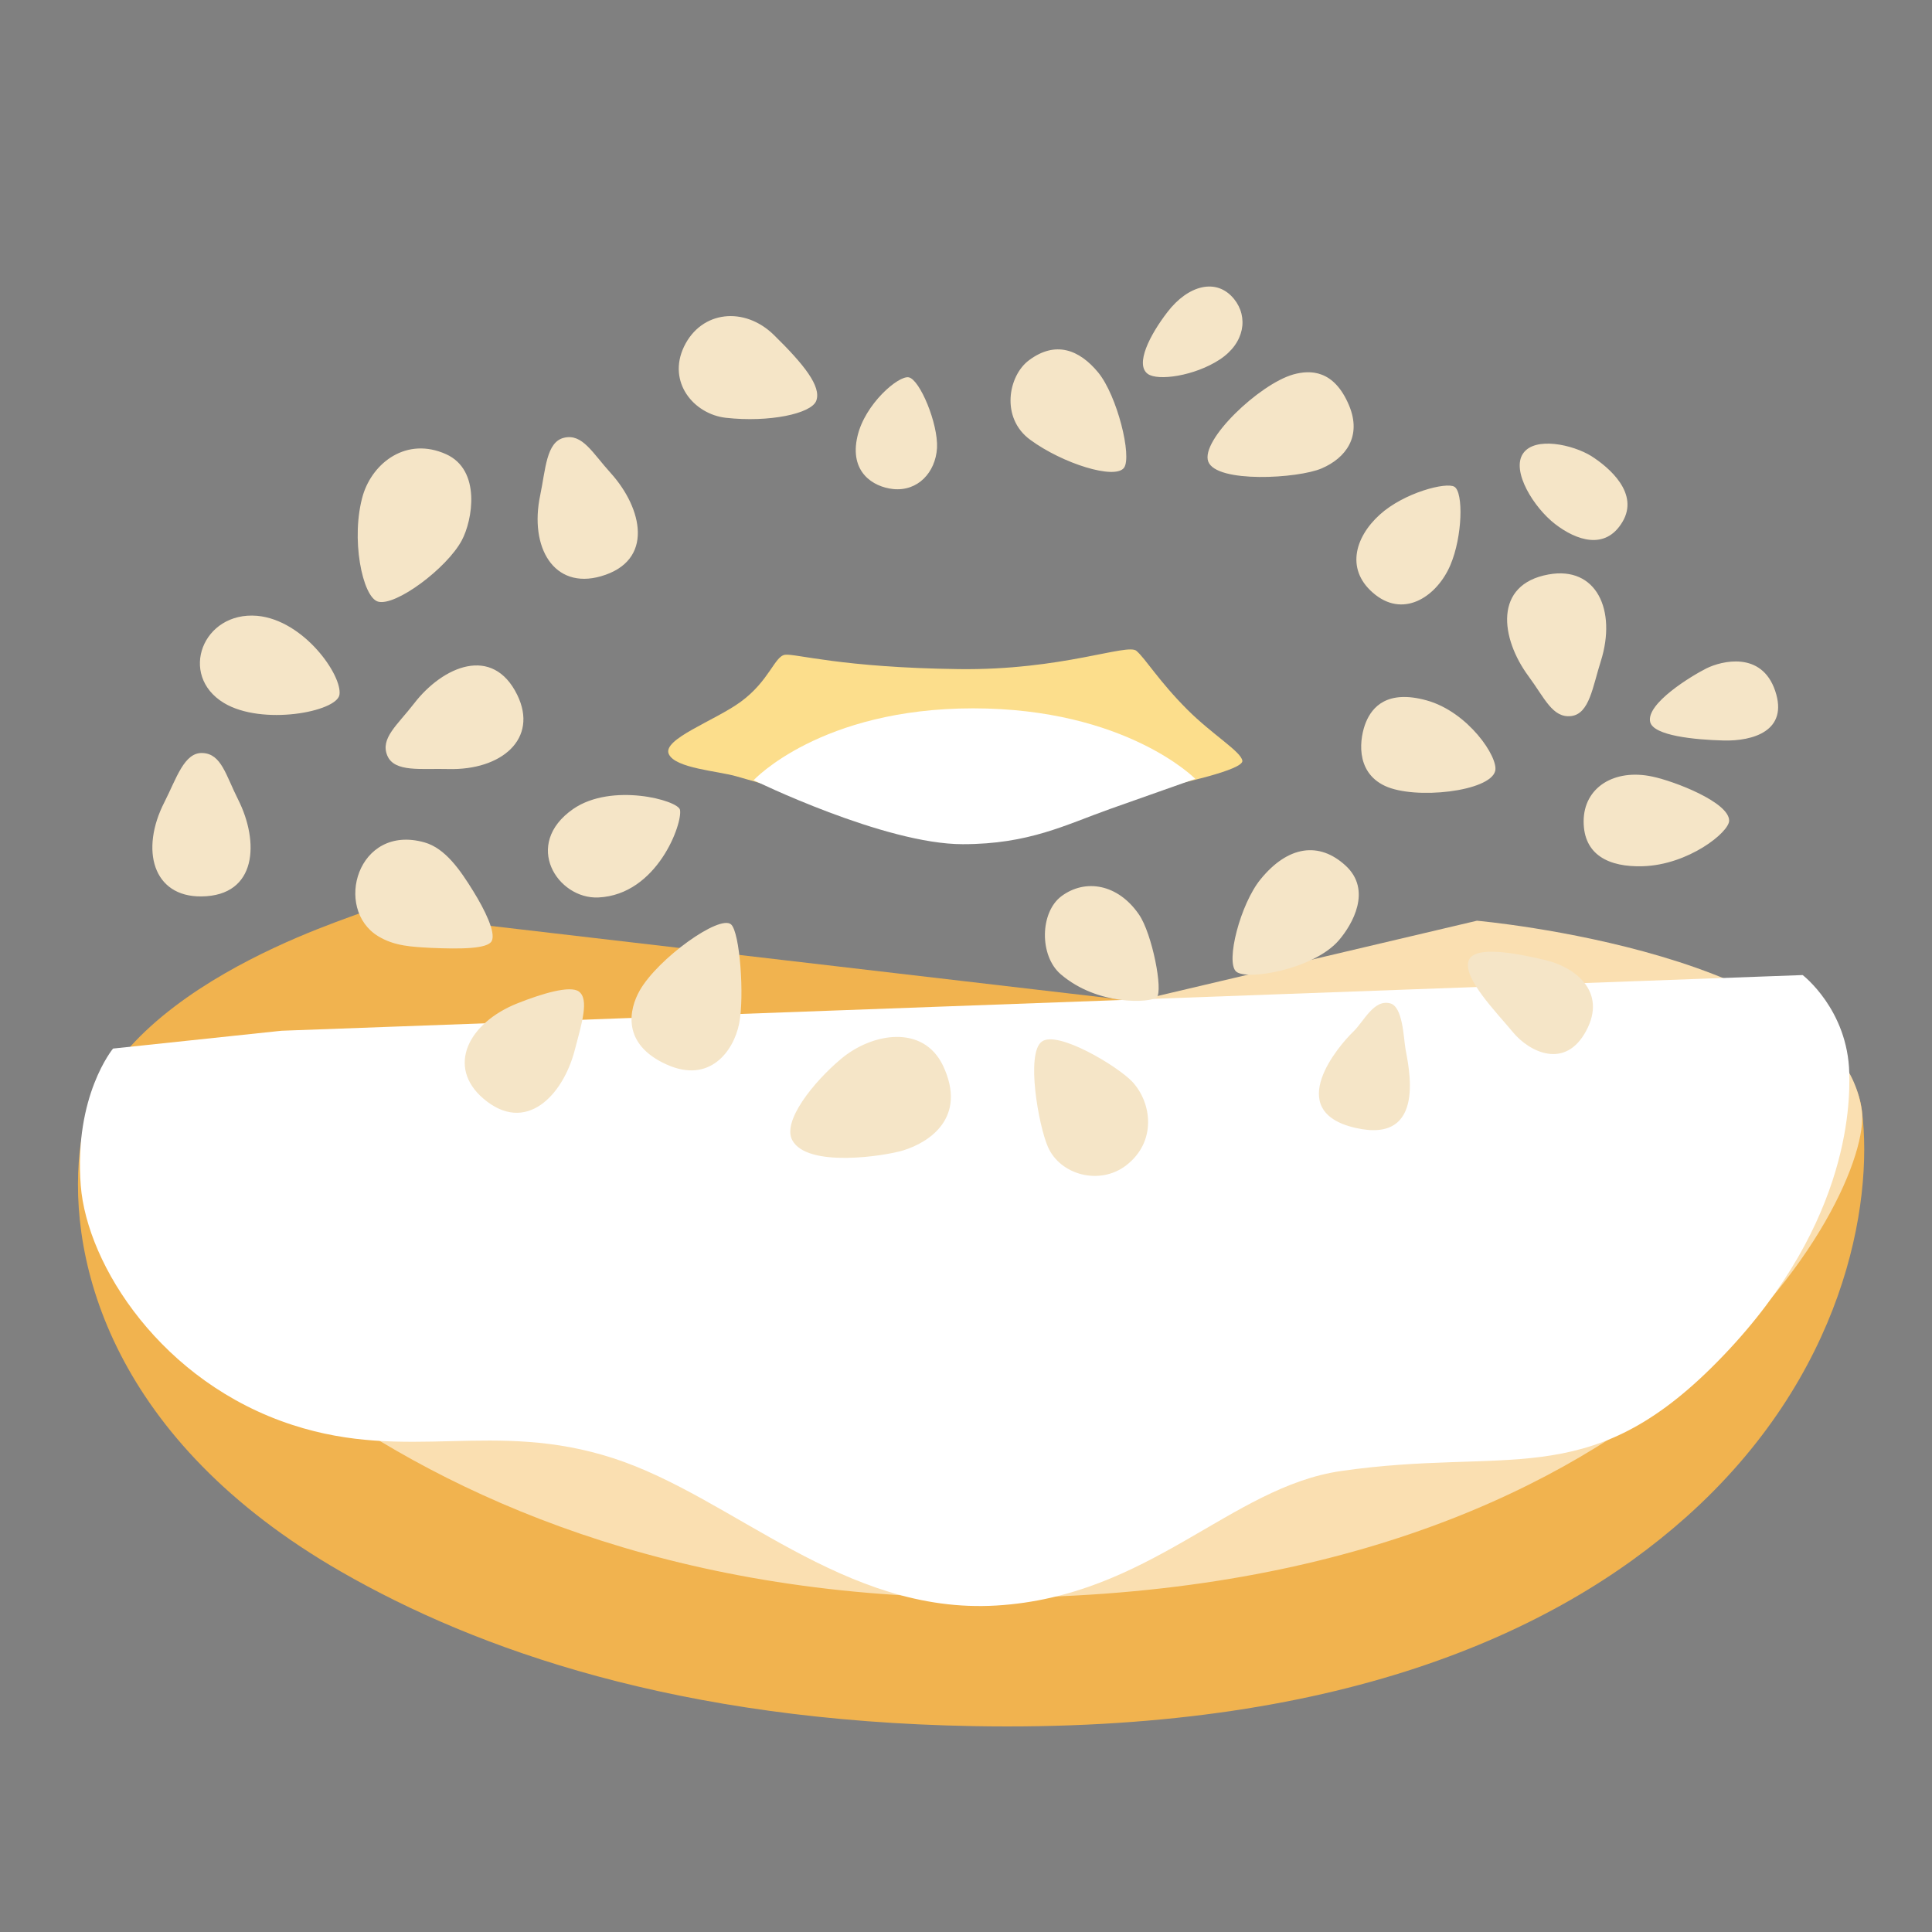 <svg xmlns="http://www.w3.org/2000/svg" width="3em" height="3em" viewBox="0 0 128 128"><rect x="0" y="0" width="128" height="128" fill="#808080" stroke="none"/><path fill="#F1B34F" d="M94.23 68.55s27.81-5.46 29.13 5.04c.77 6.19-1.17 17.57-11.65 26.92c-8.7 7.76-23.24 14.29-47.23 13.85c-19.55-.35-32.85-5.04-41.88-10.23C7.48 95.44 4.49 83.66 5.28 76.27c1.13-10.6 18.12-15.46 18.89-15.9z"/><path fill="#FADFB1" d="M7.32 79.1s16.04 26.62 57.78 26.76c45.19.16 59-26.83 58.25-32.28C121.93 63.13 97.85 61 97.85 61L40.39 74.54L7.32 70.91z"/><path fill="#FFF" d="M7.49 69.47s-2.6 3.12-2.14 9.07c.41 5.28 5.37 13.06 14.04 15.87c7.67 2.49 13.3-.37 21.24 2.2s15.26 10.37 25.39 9.76s15.51-7.85 22.82-8.91c10.98-1.59 16.23 1.36 24.53-6.83c9.15-9.03 9.2-17.44 9.15-19.53c-.1-4.22-3.09-6.5-3.09-6.5L18.65 68.29z"/><radialGradient id="" cx="64.214" cy="44.095" r="65.576" gradientTransform="matrix(1 -.007 .004 .652 -.186 15.766)" gradientUnits="userSpaceOnUse"><stop offset=".162" stop-color="#F1B14A"/><stop offset=".169" stop-color="#F1B049"/><stop offset=".37" stop-color="#E89825"/><stop offset=".535" stop-color="#E28810"/><stop offset=".642" stop-color="#E08308"/><stop offset=".713" stop-color="#E1860D"/><stop offset=".792" stop-color="#E5901B"/><stop offset=".877" stop-color="#EBA031"/><stop offset=".947" stop-color="#F1B14A"/></radialGradient><path fill="url(#)" d="M64.64 13.48C25 13.48 5.14 34.21 3.58 57.85c-.6 9.1 2.36 15.06 8.81 20.74c11.26 9.9 31.81 16.1 53.04 16.33c22.75.25 40.01-5.51 53.22-22.94c4.31-5.68 4.78-8.91 4.96-15.23c.55-19.82-17.28-43.27-58.97-43.27"/><path fill="#FCDE8C" d="M44.31 49.96c-.45-.99 3.03-2.2 4.76-3.46c1.9-1.39 2.25-3.03 2.94-3.12s3.72.85 11.51.95c6.84.09 11.17-1.73 11.77-1.21c.61.52 1.47 1.99 3.38 3.9c1.65 1.65 3.55 2.77 3.64 3.38s-4.29 1.54-5.06 1.71c-.78.17-25.77.1-25.77.1s-1.46-.43-2.67-.77c-1.21-.36-4.07-.53-4.5-1.48"/><path fill="#FFF" d="M63.78 55.93c4.41 0 6.82-1.29 9.78-2.34c3.09-1.09 5.63-1.99 5.63-1.99s-4.59-4.67-14.72-4.67s-14.54 4.76-14.54 4.76s8.66 4.24 13.85 4.24"/><path fill="#F5E5C7" d="M37.38 29c-1.19.27-1.23 2.09-1.59 3.81c-.73 3.46.91 6.26 4.02 5.37c3.56-1.02 2.75-4.51.66-6.83c-1.22-1.34-1.87-2.63-3.09-2.35m16.7-2.45c-.32.86-3.13 1.45-5.99 1.13c-2.12-.24-3.9-2.36-2.77-4.72c1.15-2.39 4.01-2.67 5.95-.77c1.99 1.95 3.16 3.41 2.81 4.36M60.21 25c-.68-.14-2.91 1.77-3.4 3.9c-.56 2.38 1.04 3.36 2.36 3.5c1.63.17 2.81-1.09 2.91-2.72c.08-1.62-1.14-4.53-1.87-4.68M25.66 50.06c.47 1.13 2.27.84 4.03.89c3.53.1 6-2 4.58-4.91c-1.63-3.33-4.93-1.9-6.83.56c-1.11 1.44-2.26 2.31-1.78 3.46m-12.24-.17c-1.22-.06-1.73 1.69-2.53 3.26c-1.61 3.14-.77 6.28 2.46 6.24c3.7-.04 3.83-3.63 2.43-6.41c-.82-1.62-1.11-3.04-2.36-3.09m90.68-2.45c1.21-.15 1.42-1.96 1.96-3.64c1.06-3.37-.29-6.32-3.47-5.74c-3.65.66-3.18 4.22-1.33 6.73c1.08 1.46 1.6 2.8 2.84 2.65M38.35 65.69c-.58-.42-2.42.13-4.06.78c-3.28 1.3-4.72 4.21-2.27 6.31c2.81 2.41 5.28-.2 6.06-3.21c.46-1.75.97-3.37.27-3.88m-5.77-3.35c.28-.56-.47-2.08-1.22-3.29c-.87-1.41-1.86-2.85-3.24-3.24c-4.44-1.25-6.04 4.41-3.06 6.22c1.09.66 2.24.7 3.51.77c1.9.08 3.74.08 4.01-.46M22.49 46.03c-.18 1.13-5.13 2.07-7.66.54c-3.03-1.84-1.4-6.08 2.21-5.77c3.09.28 5.65 3.95 5.45 5.23m2.56-6.17c1.17.32 4.55-2.21 5.54-4.05c.72-1.34 1.3-4.67-1.04-5.72c-2.61-1.17-4.84.55-5.5 2.7c-.84 2.84-.04 6.79 1 7.07m20 13.79c.19.87-1.49 5.63-5.41 5.81c-2.7.12-5.04-3.51-1.67-5.86c2.56-1.77 6.95-.58 7.08.05m3.38 7.59c-.77-.65-4.82 2.25-6.04 4.37c-.72 1.26-1.22 3.56 1.76 4.91c2.88 1.31 4.46-.9 4.82-2.7s.05-6.08-.54-6.58m4.06 14.3c.99 1.85 6.12 1.05 7.34.68c1.76-.54 4.25-2.18 2.66-5.59c-1.31-2.79-4.73-2.21-6.8-.45c-1.79 1.51-3.88 4.1-3.2 5.36m16.53-6.53c-1.06.78-.22 5.55.41 6.98c.81 1.85 3.42 2.57 5.18 1.22c2.03-1.56 1.71-4.14.41-5.54c-.99-1.05-4.97-3.43-6-2.66m7.61-2.93c-.39.35-3.87.59-6.35-1.53c-1.43-1.22-1.39-4.11.05-5.18c1.58-1.17 3.74-.81 5.13 1.22c.87 1.25 1.62 5.08 1.17 5.49m5.27-1.71c.7.61 5.13-.14 6.8-2.07c.91-1.06 2.21-3.33.45-4.95s-3.83-1.31-5.63.9c-1.34 1.63-2.34 5.49-1.62 6.12m17.16-13.29c-.34 1.36-5.31 1.92-7.3.99c-2.03-.95-1.67-3.24-1.26-4.23s1.4-2.16 4.01-1.44c2.76.76 4.78 3.78 4.55 4.68m-6.94 15.4c-1.11-.31-1.76 1.21-2.48 1.89c-.9.86-4.68 5.23.14 6.35c4.83 1.13 3.51-4.19 3.33-5.27c-.12-.75-.18-2.74-.99-2.97m5.18-2.83c-.4 1.15 1.85 3.42 2.93 4.73s3.47 2.52 4.86-.09c1.4-2.61-.77-4.23-2.7-4.68c-1.93-.46-4.73-1-5.09.04m17.26-9.28c0 .77-2.7 2.93-5.72 3.02c-2.25.07-3.92-.75-3.92-2.97c0-2.25 2.03-3.51 4.55-2.97c1.45.3 5.09 1.7 5.09 2.92m-5.23-6.53c.23.9 2.93 1.17 4.86 1.22c1.94.05 4.32-.63 3.42-3.29s-3.56-1.98-4.55-1.49c-.98.49-4.03 2.34-3.73 3.56m-8.42-17.8c-.81 1.17.72 3.6 2.12 4.68s3.33 1.76 4.46-.14c1.13-1.89-.86-3.6-2.07-4.37c-1.22-.75-3.72-1.31-4.51-.17m-4.55 2.21c-.53-.33-3.33.38-4.95 1.85c-1.68 1.52-2.3 3.74-.27 5.32c1.96 1.52 4.09.04 4.95-1.98c.81-1.9.87-4.82.27-5.19m-21.89-1.26c.54-.75-.45-4.77-1.71-6.31c-1.26-1.53-2.84-2.12-4.59-.81c-1.38 1.03-1.89 3.83.09 5.27c2.15 1.58 5.62 2.66 6.21 1.85m1.57-6.22c.67.49 3.11.14 4.77-.95s1.91-2.82.95-4.01c-1.17-1.44-3.06-.9-4.41.86c-1.18 1.53-2.16 3.47-1.31 4.1m4.01 5.81c.54 1.44 5.95 1.13 7.52.45c1.58-.68 2.68-2.11 1.8-4.19c-.99-2.34-2.55-2.35-3.69-2.03c-2.25.64-6.16 4.36-5.63 5.77"/></svg>